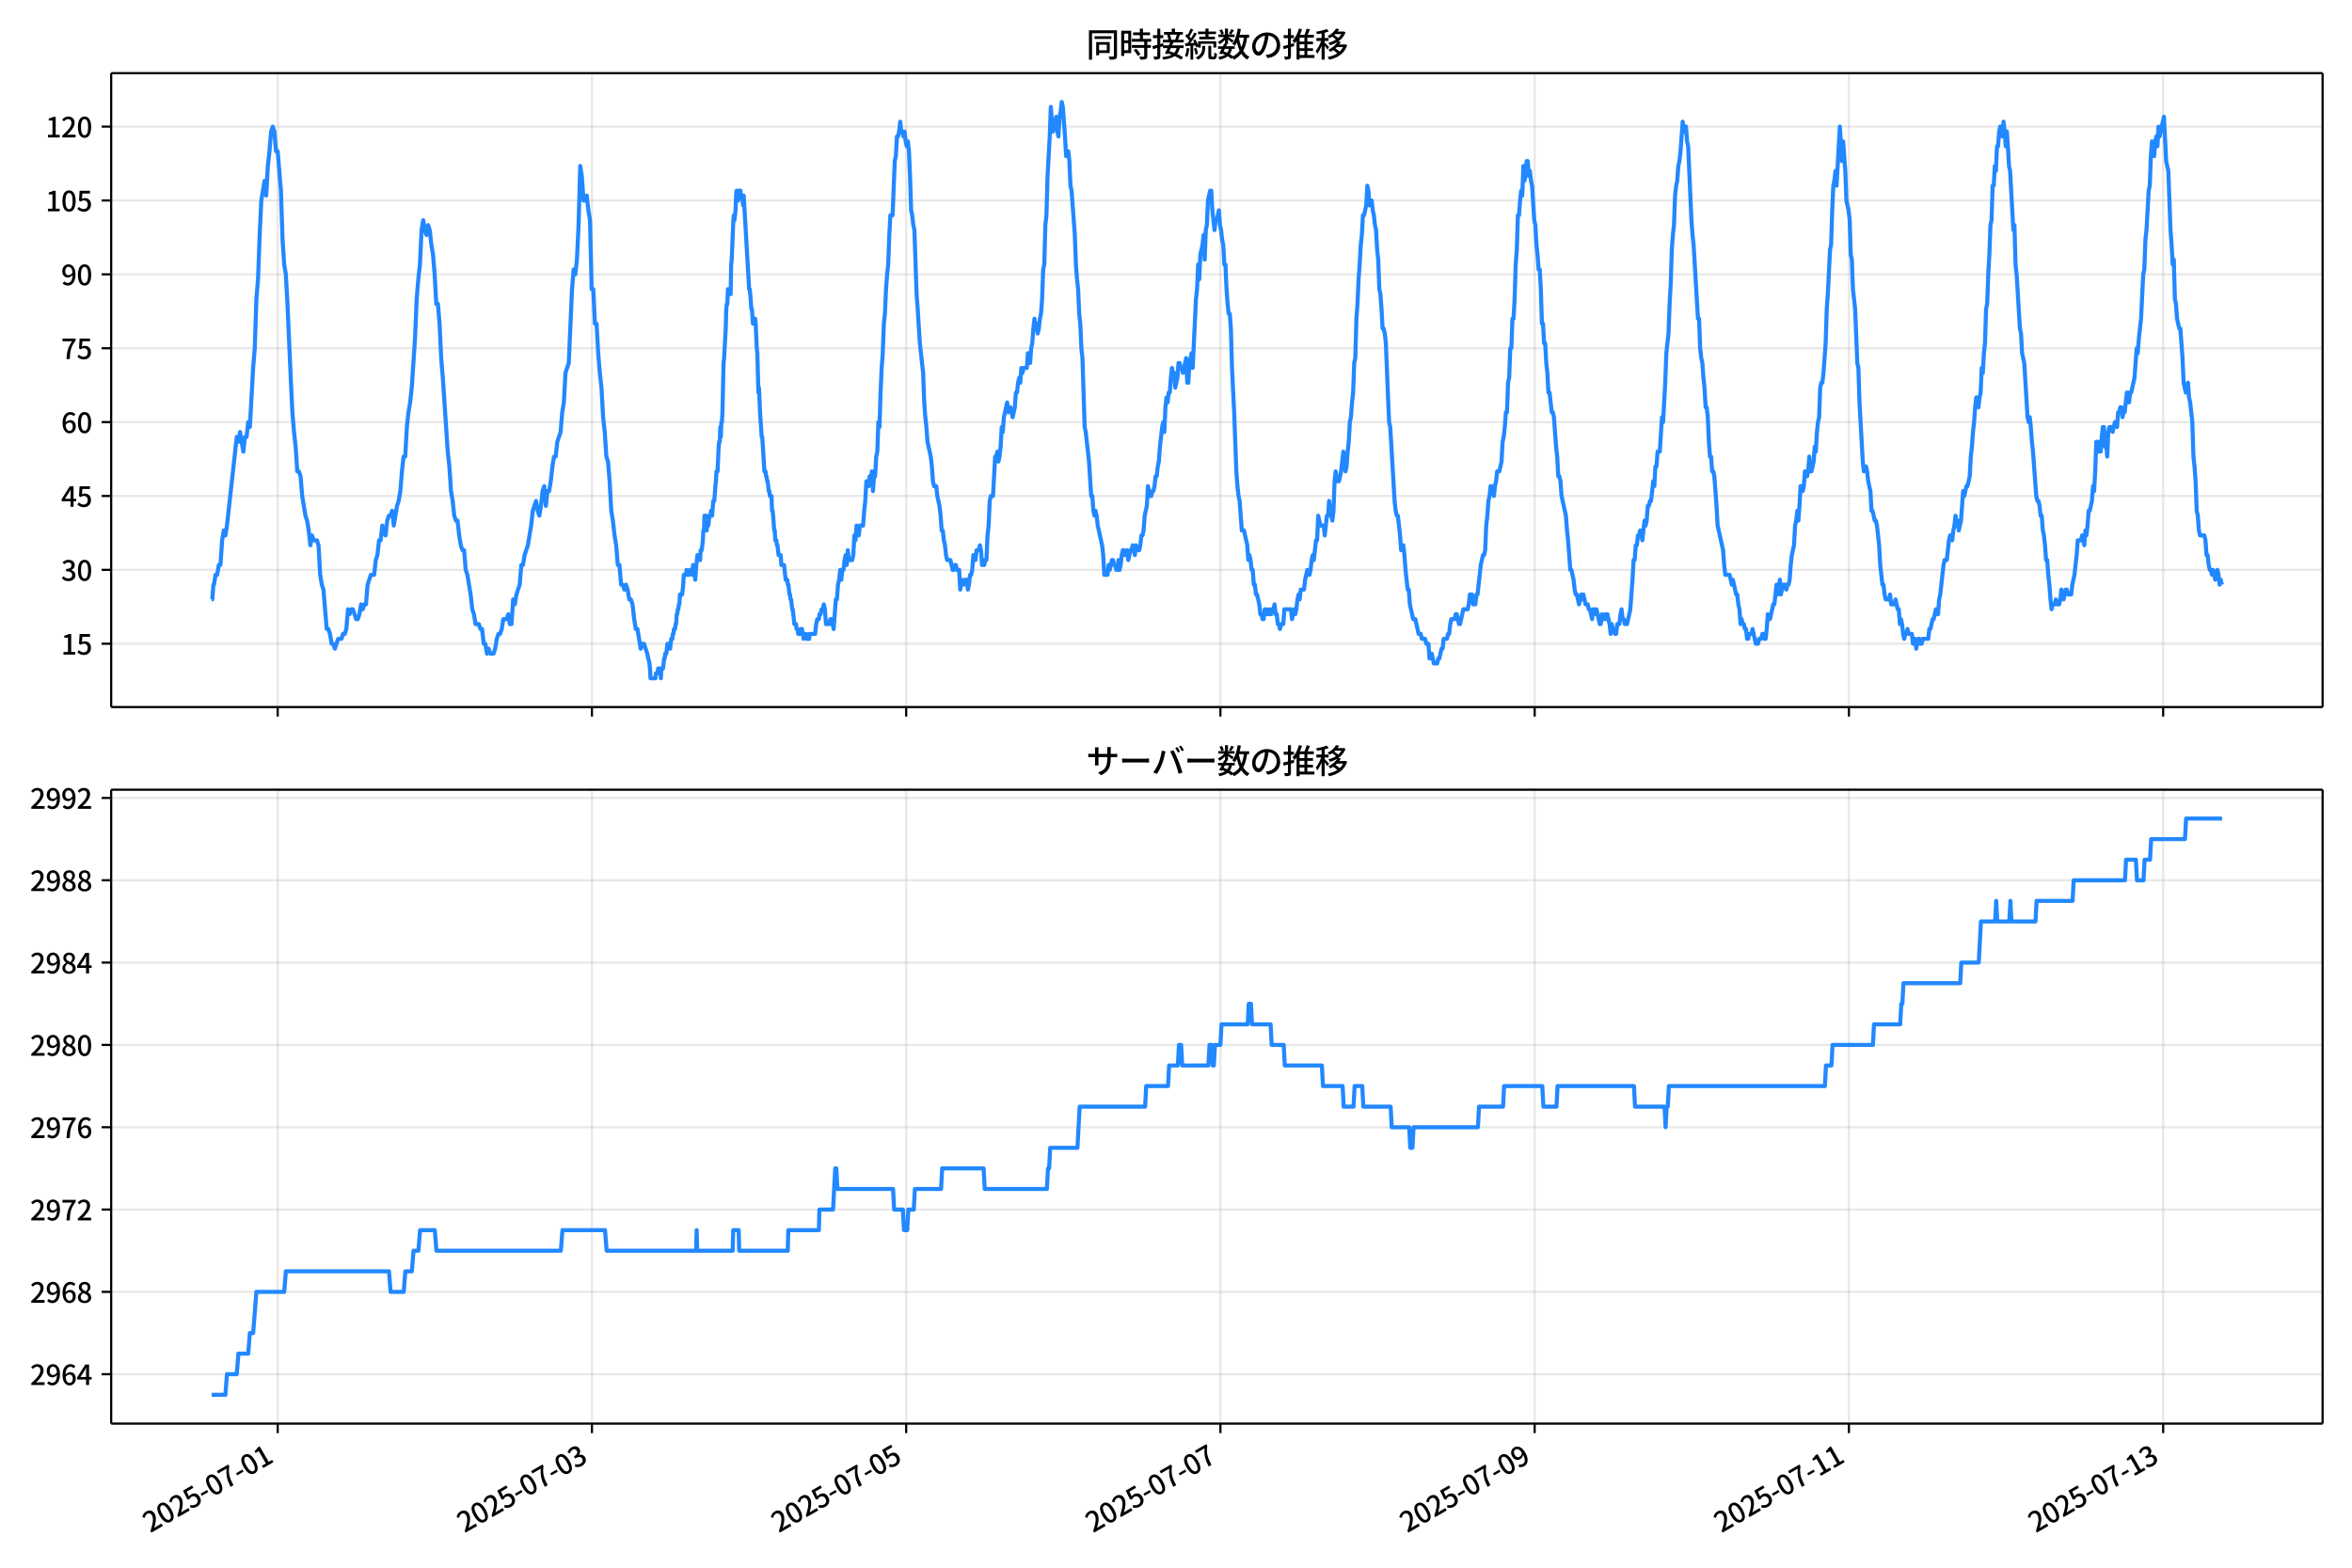 <!DOCTYPE svg  PUBLIC '-//W3C//DTD SVG 1.1//EN'  'http://www.w3.org/Graphics/SVG/1.1/DTD/svg11.dtd'>
<svg version="1.1" viewBox="0 0 864 576" xmlns="http://www.w3.org/2000/svg" xmlns:xlink="http://www.w3.org/1999/xlink">
 <defs>
  <style type="text/css">*{stroke-linejoin: round; stroke-linecap: butt}</style>
 </defs>
 <g id="aa">
  <g id="ab">
   <path d="m0 576h864v-576h-864z" fill="#fff"/>
  </g>
  <g id="ac">
   <g id="ad">
    <path d="m40.84 259.78h812.36v-232.9h-812.36z" fill="#fff"/>
   </g>
   <g id="ae">
    <g id="af">
     <g id="ag">
      <path d="m102.01 259.78v-232.9" clip-path="url(#c)" fill="none" stroke="#b0b0b0" stroke-linecap="square" stroke-opacity=".3" stroke-width=".8"/>
     </g>
     <g id="ah">
      <defs>
       <path id="f" d="m0 0v3.5" stroke="#000" stroke-width=".8"/>
      </defs>
      <use x="102.009" y="259.778" stroke="#000000" stroke-width=".8" xlink:href="#f"/>
     </g>
    </g>
    <g id="ai">
     <g id="aj">
      <path d="m217.45 259.78v-232.9" clip-path="url(#c)" fill="none" stroke="#b0b0b0" stroke-linecap="square" stroke-opacity=".3" stroke-width=".8"/>
     </g>
     <g id="ak">
      <use x="217.446" y="259.778" stroke="#000000" stroke-width=".8" xlink:href="#f"/>
     </g>
    </g>
    <g id="al">
     <g id="am">
      <path d="m332.88 259.78v-232.9" clip-path="url(#c)" fill="none" stroke="#b0b0b0" stroke-linecap="square" stroke-opacity=".3" stroke-width=".8"/>
     </g>
     <g id="an">
      <use x="332.883" y="259.778" stroke="#000000" stroke-width=".8" xlink:href="#f"/>
     </g>
    </g>
    <g id="ao">
     <g id="ap">
      <path d="m448.32 259.78v-232.9" clip-path="url(#c)" fill="none" stroke="#b0b0b0" stroke-linecap="square" stroke-opacity=".3" stroke-width=".8"/>
     </g>
     <g id="aq">
      <use x="448.32" y="259.778" stroke="#000000" stroke-width=".8" xlink:href="#f"/>
     </g>
    </g>
    <g id="ar">
     <g id="as">
      <path d="m563.76 259.78v-232.9" clip-path="url(#c)" fill="none" stroke="#b0b0b0" stroke-linecap="square" stroke-opacity=".3" stroke-width=".8"/>
     </g>
     <g id="at">
      <use x="563.756" y="259.778" stroke="#000000" stroke-width=".8" xlink:href="#f"/>
     </g>
    </g>
    <g id="au">
     <g id="av">
      <path d="m679.19 259.78v-232.9" clip-path="url(#c)" fill="none" stroke="#b0b0b0" stroke-linecap="square" stroke-opacity=".3" stroke-width=".8"/>
     </g>
     <g id="aw">
      <use x="679.193" y="259.778" stroke="#000000" stroke-width=".8" xlink:href="#f"/>
     </g>
    </g>
    <g id="ax">
     <g id="ay">
      <path d="m794.63 259.78v-232.9" clip-path="url(#c)" fill="none" stroke="#b0b0b0" stroke-linecap="square" stroke-opacity=".3" stroke-width=".8"/>
     </g>
     <g id="az">
      <use x="794.63" y="259.778" stroke="#000000" stroke-width=".8" xlink:href="#f"/>
     </g>
    </g>
   </g>
   <g id="ba">
    <g id="bb">
     <g id="bc">
      <path d="m40.84 236.52h812.36" clip-path="url(#c)" fill="none" stroke="#b0b0b0" stroke-linecap="square" stroke-opacity=".3" stroke-width=".8"/>
     </g>
     <g id="bd">
      <defs>
       <path id="e" d="m0 0h-3.5" stroke="#000" stroke-width=".8"/>
      </defs>
      <use x="40.84" y="236.524" stroke="#000000" stroke-width=".8" xlink:href="#e"/>
     </g>
     <g id="be">
      <!-- 15 -->
      <g transform="translate(22.44 240.51) scale(.1 -.1)">
       <defs>
        <path id="k" transform="scale(.016)" d="m544 0v608h1037v3277h-845v467q333 58 579 147 247 90 451 218h557v-4109h915v-608h-2694z"/>
        <path id="h" transform="scale(.016)" d="m1715-90q-365 0-653 90t-506 237q-217 147-383 307l352 480q134-134 294-246t361-183q202-70 452-70 262 0 473 118 212 119 333 346 122 227 122 541 0 460-247 716-246 256-649 256-224 0-384-64t-365-198l-365 237 141 2240h2387v-627h-1747l-109-1204q154 77 307 118 154 42 340 42 397 0 723-160t518-490q192-329 192-847 0-519-224-887t-586-560q-361-192-777-192z"/>
       </defs>
       <use xlink:href="#k"/>
       <use transform="translate(57)" xlink:href="#h"/>
      </g>
     </g>
    </g>
    <g id="bf">
     <g id="bg">
      <path d="m40.84 209.38h812.36" clip-path="url(#c)" fill="none" stroke="#b0b0b0" stroke-linecap="square" stroke-opacity=".3" stroke-width=".8"/>
     </g>
     <g id="bh">
      <use x="40.84" y="209.38" stroke="#000000" stroke-width=".8" xlink:href="#e"/>
     </g>
     <g id="bi">
      <!-- 30 -->
      <g transform="translate(22.44 213.37) scale(.1 -.1)">
       <defs>
        <path id="o" transform="scale(.016)" d="m1715-90q-371 0-656 90t-503 240q-217 150-377 323l359 474q211-205 479-359 269-153 634-153 269 0 467 92 199 93 311 266t112 423q0 256-125 451t-429 300q-304 106-835 106v551q467 0 732 105 266 106 384 291 119 186 119 423 0 307-192 489-192 183-531 183-269 0-503-119-233-118-438-316l-384 460q282 256 614 413 333 157 737 157 422 0 748-144 327-144 512-413 186-269 186-659 0-403-221-685-221-281-592-422v-26q269-70 490-227t349-400 128-557q0-422-215-726-214-304-573-468-358-163-787-163z"/>
        <path id="b" transform="scale(.016)" d="m1830-90q-460 0-806 275-346 276-535 823-188 547-188 1366 0 820 188 1357 189 538 535 803 346 266 806 266 461 0 800-269 340-269 528-803 189-534 189-1354 0-819-189-1366-188-547-528-823-339-275-800-275zm0 589q237 0 422 185 186 186 288 599 103 413 103 1091 0 679-103 1082-102 403-288 582-185 180-422 180-236 0-422-180-186-179-292-582-105-403-105-1082 0-678 105-1091 106-413 292-599 186-185 422-185z"/>
       </defs>
       <use xlink:href="#o"/>
       <use transform="translate(57)" xlink:href="#b"/>
      </g>
     </g>
    </g>
    <g id="bj">
     <g id="bk">
      <path d="m40.84 182.24h812.36" clip-path="url(#c)" fill="none" stroke="#b0b0b0" stroke-linecap="square" stroke-opacity=".3" stroke-width=".8"/>
     </g>
     <g id="bl">
      <use x="40.84" y="182.236" stroke="#000000" stroke-width=".8" xlink:href="#e"/>
     </g>
     <g id="bm">
      <!-- 45 -->
      <g transform="translate(22.44 186.22) scale(.1 -.1)">
       <defs>
        <path id="n" transform="scale(.016)" d="m2170 0v3072q0 192 12 457 13 266 20 458h-26q-90-179-183-365-92-185-195-364l-921-1415h2579v-576h-3328v493l1875 2957h858v-4717h-691z"/>
       </defs>
       <use xlink:href="#n"/>
       <use transform="translate(57)" xlink:href="#h"/>
      </g>
     </g>
    </g>
    <g id="bn">
     <g id="bo">
      <path d="m40.84 155.09h812.36" clip-path="url(#c)" fill="none" stroke="#b0b0b0" stroke-linecap="square" stroke-opacity=".3" stroke-width=".8"/>
     </g>
     <g id="bp">
      <use x="40.84" y="155.091" stroke="#000000" stroke-width=".8" xlink:href="#e"/>
     </g>
     <g id="bq">
      <!-- 60 -->
      <g transform="translate(22.44 159.08) scale(.1 -.1)">
       <defs>
        <path id="m" transform="scale(.016)" d="m1971-90q-339 0-634 144-294 144-518 435-224 292-352 733-128 442-128 1044 0 678 147 1161 148 483 397 784 250 301 570 445t665 144q397 0 688-147 292-147 490-359l-403-448q-128 154-327 253-198 99-409 99-307 0-567-182-259-182-413-605-153-422-153-1145 0-608 115-1002t326-589q212-195 493-195 212 0 375 121 163 122 259 343t96 522q0 300-90 511-89 212-259 320-169 109-419 109-211 0-451-134t-458-461l-25 538q134 192 313 323t374 201q196 71 375 71 397 0 694-163 298-163 467-490 170-326 170-825 0-468-195-817-195-348-512-544-317-195-701-195z"/>
       </defs>
       <use xlink:href="#m"/>
       <use transform="translate(57)" xlink:href="#b"/>
      </g>
     </g>
    </g>
    <g id="br">
     <g id="bs">
      <path d="m40.84 127.95h812.36" clip-path="url(#c)" fill="none" stroke="#b0b0b0" stroke-linecap="square" stroke-opacity=".3" stroke-width=".8"/>
     </g>
     <g id="bt">
      <use x="40.84" y="127.947" stroke="#000000" stroke-width=".8" xlink:href="#e"/>
     </g>
     <g id="bu">
      <!-- 75 -->
      <g transform="translate(22.44 131.93) scale(.1 -.1)">
       <defs>
        <path id="j" transform="scale(.016)" d="m1235 0q32 646 109 1187t224 1024 384 941 576 938h-2208v627h3027v-455q-409-512-665-989-256-476-397-969t-205-1053-90-1251h-755z"/>
       </defs>
       <use xlink:href="#j"/>
       <use transform="translate(57)" xlink:href="#h"/>
      </g>
     </g>
    </g>
    <g id="bv">
     <g id="bw">
      <path d="m40.84 100.8h812.36" clip-path="url(#c)" fill="none" stroke="#b0b0b0" stroke-linecap="square" stroke-opacity=".3" stroke-width=".8"/>
     </g>
     <g id="bx">
      <use x="40.84" y="100.803" stroke="#000000" stroke-width=".8" xlink:href="#e"/>
     </g>
     <g id="by">
      <!-- 90 -->
      <g transform="translate(22.44 104.79) scale(.1 -.1)">
       <defs>
        <path id="i" transform="scale(.016)" d="m1562-90q-410 0-708 150-297 151-502 356l403 461q141-160 346-256t422-96q224 0 425 102 202 103 352 333 151 230 237 614 87 384 87 941 0 589-115 970t-323 563-496 182q-205 0-372-118-166-118-262-336t-96-525q0-301 86-512 87-211 259-323 173-112 417-112 224 0 460 141 237 141 448 461l32-544q-134-180-313-314t-371-208-384-74q-391 0-689 166-297 167-467 496-169 330-169 823 0 467 195 816t515 541 698 192q339 0 636-138 298-137 519-419 221-281 349-710t128-1018q0-691-141-1187t-391-807q-249-310-563-461-313-150-652-150z"/>
       </defs>
       <use xlink:href="#i"/>
       <use transform="translate(57)" xlink:href="#b"/>
      </g>
     </g>
    </g>
    <g id="bz">
     <g id="ca">
      <path d="m40.84 73.659h812.36" clip-path="url(#c)" fill="none" stroke="#b0b0b0" stroke-linecap="square" stroke-opacity=".3" stroke-width=".8"/>
     </g>
     <g id="cb">
      <use x="40.84" y="73.659" stroke="#000000" stroke-width=".8" xlink:href="#e"/>
     </g>
     <g id="cc">
      <!-- 105 -->
      <g transform="translate(16.74 77.644) scale(.1 -.1)">
       <use xlink:href="#k"/>
       <use transform="translate(57)" xlink:href="#b"/>
       <use transform="translate(114)" xlink:href="#h"/>
      </g>
     </g>
    </g>
    <g id="cd">
     <g id="ce">
      <path d="m40.84 46.514h812.36" clip-path="url(#c)" fill="none" stroke="#b0b0b0" stroke-linecap="square" stroke-opacity=".3" stroke-width=".8"/>
     </g>
     <g id="cf">
      <use x="40.84" y="46.514" stroke="#000000" stroke-width=".8" xlink:href="#e"/>
     </g>
     <g id="cg">
      <!-- 120 -->
      <g transform="translate(16.74 50.5) scale(.1 -.1)">
       <defs>
        <path id="a" transform="scale(.016)" d="m282 0v429q697 621 1164 1136 468 515 701 956 234 442 234 826 0 256-87 451-86 196-262 301-176 106-445 106-275 0-506-151-230-150-422-368l-416 410q301 333 637 518 336 186 803 186 429 0 749-176t496-493 176-745q0-455-224-919t-615-935q-390-470-889-950 186 20 394 36t374 16h1184v-634h-3046z"/>
       </defs>
       <use xlink:href="#k"/>
       <use transform="translate(57)" xlink:href="#a"/>
       <use transform="translate(114)" xlink:href="#b"/>
      </g>
     </g>
    </g>
   </g>
   <g id="ch">
    <path d="m77.765 220.24h.215l.417-5.429h.212l.567-3.619h.6l.603-3.619h.6l.623-9.048.599-3.619.603 1.81.567-3.619 3.607-32.573.601 1.81.601-3.619 1.202 7.239.601-5.429h.601l.601-5.429.601 1.81 1.202-21.715.601-7.239.601-18.096.601-7.239.601-16.287.601-12.667 1.202-7.239.601 5.429.601-10.858.601-5.429.601-7.239.601-1.81.601 1.81.601 7.239h.601l1.202 14.477.601 18.096.601 9.048.601 3.619.601 10.858 1.202 27.144.601 12.667.601 7.239.601 5.429.601 9.048h.601l.601 1.81.601 7.239 1.202 7.239.601 1.81.601 3.619.601 5.429.601-3.619.601 1.81h1.202l.601 1.81.601 10.858.601 3.619.601 1.81 1.202 14.477h.601l.601 1.81.601 3.619h.601l.601 1.81 1.202-3.619h1.202l.601-1.81h.601l.601-1.81.601-7.239.601 1.81.601-1.81h.601l1.202 3.619h.601l.601-1.81.601-3.619.601 1.81.601-1.81h.601l.601-7.239 1.202-3.619h1.202l.601-5.429.601-1.81.601-5.429h.601l.601-5.429 1.202 3.619.601-5.429.601-1.81h.601l.601-1.81.601 5.429 1.202-7.239.601-1.81.601-3.619.601-7.239.601-5.429h.601l.601-10.858.601-5.429.601-3.619.601-5.429 1.202-18.096.601-14.477.601-7.239.601-5.429.601-12.667.601-3.619.601 3.619.601 1.81.601-3.619.601 1.81.601 5.429.601 3.619.601 7.239.601 10.858h.601l.601 7.239.601 12.667.601 7.239 1.804 27.144.601 5.429.601 9.048.601 3.619.601 5.429.601 1.81h.601l.601 5.429.601 3.619.601 1.81h.601l.601 7.239.601 1.81 1.202 7.239.601 5.429.601 1.81.601 3.619h1.202l.601 1.81h.601l.601 5.429h.601l.601 3.619.601-1.81.601 1.81h1.202l.601-1.81.601-3.619.601-1.81h.601l.601-1.81.601-3.619h1.202l.601-1.81.601 3.619h.601l.601-9.048.601 1.81.601-3.619 1.202-3.619.601-7.239h.601l.601-3.619 1.202-3.619 1.202-7.239.601-5.429 1.202-3.619.601 3.619.601 1.81.601-3.619.601-5.429.601-1.81.601 7.239.601-5.429h.601l.601-3.619.601-5.429.601-3.619h.601l.601-5.429 1.202-3.619.601-7.239.601-3.619.601-10.858 1.202-3.619 1.202-27.144.601-7.239.601 1.81.601-5.429.601-12.667.601-21.715.601 3.619.601 9.048h.601l.601-1.81.601 5.429.601 3.619.601 25.335h.601l.601 12.667h.601l.601 10.858.601 7.239.601 5.429.601 10.858.601 5.429.601 9.048.601 1.81.601 7.239.601 10.858.601 3.619.601 5.429.601 3.619.601 7.239h.601l.601 7.239h.601l.601 1.81.601-1.81.601 1.81.601 3.619h.601l.601 1.81.601 5.429.601 3.619h.601l1.202 7.239.601-1.81h.601l1.202 3.619.802 3.619.2 1.81.2 3.619h1.804l.2-1.81h.601l.2-1.81h.401l.2 1.81h.2l.2 1.81.2-3.619h.601l.401-3.619h.2l.2-1.81h.401l.401-3.619h.802l.2 1.81.401-3.619h.401l.2-1.81h.2l.2-1.81h.401l.2-1.81h.2l.2-3.619h.2l.2-1.81h.2l.2-1.81h.2l.2-3.619h.802l.401-3.619.2-3.619h.802l.2-1.81.2 1.81h.802l.2-1.81h.802l.2 1.81.2-3.619.2 1.81h.2l.401 3.619.401-5.429.401-3.619.2 1.81h.2l.2-1.81h.2l.2 1.81.2-3.619h.401l.401-3.619.2-3.619h.2l.2-5.429h.601l.2 5.429.2-1.81h.401l.401-3.619h.401l.2-1.81.2 1.81h.2l.401-5.429h.401l.401-5.429.2-1.81.2-3.619h.401l.401-9.048.2-1.81h.2l.2-5.429.2 3.619.2-5.429h.2l.2-3.619.401-18.096.2-1.81.601-10.858.2-7.239.2-1.81h.2l.2-5.429.2 1.81.2-1.81.2 1.81.2-1.81.2 1.81.2-10.858.2-1.81.601-14.477.2-1.81.2 1.81.401-3.619.2-5.429.2-1.81.2 3.619h.401l.2-3.619h.601l.2 1.81h.401l.401 3.619.2-3.619 2.004 34.383h.2l.2 1.81.401 5.429h.2l.401 5.429.2-1.81h.2l.2 1.81.2-1.81.2 1.81.401 9.048.2 1.81.401 14.477.2-1.81.401 9.048.601 9.048h.2l.802 12.667h.401l.2 1.81h.2l.2 1.81h.2l.401 3.619h.2l.2 1.81h.601l.2 5.429h.2l.2 1.81.401 5.429h.2l.2 3.619h.401l.2 1.81h.2l.401 3.619h.802l.2 3.619h1.002l.601 5.429h.601l.2 1.81h.2l.401 3.619h.2l.2 1.81h.2l.401 3.619h.2l.601 5.429h.601l.2 1.81h.401l.2 1.81h.802l.2-1.81.2 1.81.2-1.81.2 1.81h.2l.2 1.81.2-1.81h.802l.2 1.81h.802l.2-1.81h2.004l.401-3.619.401-1.81h.601l.2-1.81h.401l.401-1.81h.401l.401-1.81.401 1.81.401 5.429h1.202l.401-1.81h.401l.802 3.619.802-10.858h.401l.401-5.429.401-1.81.401-3.619.401 3.619.401-3.619h.401l.401-3.619.401-1.81.401 3.619.401-5.429.401 3.619h1.202l.401-1.81.401-7.239.401 1.81.401-5.429.401 3.619h.401l.401-3.619h1.202l.401-5.429.401-3.619.401-7.239h.401l.401 1.81.401-3.619.401 1.81.401-3.619.401 7.239.401-5.429h.401l.401-7.239.401-1.81.401-10.858.401 1.81.401-12.667.401-9.048.401-5.429.401-10.858.401-3.619.401-9.048.401-5.429.401-3.619.401-10.858.401-7.239h.802l.802-19.906.401-1.81.401-7.239h.401l.401-1.81.401-3.619.401 3.619h.401l.401 1.81.401-1.81.401 3.619.401 1.81.401-1.81.401 3.619.401 9.048.401 12.667.401 1.81.401 3.619.401 1.81.802 23.525.401 5.429.802 12.667 1.202 10.858.401 10.858.401 5.429.401 3.619.401 5.429 1.202 5.429.401 3.619.401 5.429.401 1.81h.802l.401 3.619.802 3.619.401 3.619.401 5.429h.401l.401 3.619.401 1.81.401 3.619.401 1.81h1.202l.802 3.619h.401l.401-1.81h.401l.401 1.81h.802l.401 7.239.401-3.619.401 1.81h.401l.401-1.81h.802l.401 3.619.401-1.81.401-3.619h.401l.401-1.81.401-5.429.401 1.81h.401l.401-3.619h.802l.401-1.81.401 1.81.401 5.429.401-1.81.401 1.81.401-1.81h.401l.401-9.048.401-3.619.401-9.048.401-1.81h.802l.802-14.477h.401l.401-1.81.401 3.619.401-1.81.401-3.619.401-7.239.401 1.81.401-5.429 1.202-5.429.401 3.619.401-1.81h.401l.802 3.619.802-3.619.401-5.429h.401l.401-3.619.401-1.81.401 1.81.401-5.429.401 1.81.401-1.81h1.202l.401-5.429.401 3.619h.401l.401-5.429.401-1.81.401-5.429.401-3.619.401 3.619.401-1.81.401 3.619.401-1.81.401-3.619.401-1.81.401-5.429.401-10.858.401-1.81.401-14.477.401-3.619.401-14.477.802-14.477.401-10.858.401 5.429.401 3.619.401-3.619h.401l.401-1.81.401 5.429.401 1.81.401-7.239.401-1.81.401-3.619.401 1.81.802 10.858.401 7.239.401-1.81h.401l.401 3.619.401 9.048.401 1.81 1.202 16.287.401 10.858.401 5.429.401 3.619.401 9.048.401 3.619.401 9.048.401 3.619.802 25.335.401 1.81 1.202 10.858.802 12.667h.401l.401 5.429.401 1.81.401-1.81.401 1.81.401 3.619 1.603 7.239.401 3.619.401 7.239h1.202l.401-3.619.401 1.81.802-3.619h.401l.401 1.81h.401l.401 1.81h.401l.401-3.619.401 3.619.401-1.81.401-3.619.401-1.81h.401l.401 1.81h.401l.401-1.81.401 3.619.802-3.619h.401l.401-1.81.802 3.619.401-3.619.401 1.81h.802l.401-1.81.401-3.619h.401l.401-1.81.401-5.429.802-3.619.401-7.239.802 3.619h.401l.401-1.81h.401l.401-1.81.401-3.619h.401l.401-3.619.401-1.81.401-5.429.802-7.239.401-1.81.401 3.619.401-9.048.401-3.619.401 1.81.401-3.619h.401l.401-5.429.401-3.619.401 1.81h.401l.401 5.429.802-3.619.401-5.429h.401l.401 1.81h.401l.401 1.81 1.202-5.429.401 9.048h.401l.401-7.239.802-3.619.401 5.429 1.202-25.335.401-3.619.401-9.048.401 5.429.401-9.048.802-3.619.401-3.619.401 9.048.401-10.858.401-1.81.401-9.048.802-3.619h.401l.401 7.239.802 7.239.401-3.619h.401l.802-3.619.401 5.429.401 1.81.401 3.619.401 1.81.401 7.239h.401l.401 9.048.401 5.429.401 3.619h.401l.401 5.429.401 14.477.802 16.287.802 21.715.401 5.429.401 3.619.401 1.81.802 10.858h.802l1.202 5.429.401 5.429.401-1.81.401 1.81.401 3.619h.401l.401 5.429h.401l.401 3.619h.401l.802 3.619.401 3.619h.401l.401 1.81h.401l.401-3.619.401 1.81.401-1.81.401 1.81h.401l.401-1.81.401 1.81.401-1.81h.401l.401-1.81.401 3.619h.401l.401 3.619h.401l.401 1.81.401-1.81h.802l.401-5.429h2.405l.401 3.619.802-3.619.401 1.81.401-1.81.401-3.619.401-1.81.401 1.81.401-3.619h1.202l.401-3.619.802-3.619.401 1.81h.401l.401-1.81.401-3.619.401-1.81.401 1.81.802-7.239h.401l.401-9.048.802 3.619h1.202l.401 3.619.802-7.239h.401l.401-5.429.401 3.619.802 3.619.401-3.619.401-10.858.401-3.619.401 3.619h.802l.802-3.619.802-7.239.401 1.81.401 5.429.401-1.81.401-5.429.401-3.619.401-7.239.401-1.81.401-5.429.401-3.619.401-10.858.401-1.81.401-14.477.401-5.429.401-9.048.401-5.429.401-7.239.401-3.619.401-7.239h.401l.802-3.619.401-7.239.401 1.81.401 5.429.401-1.81h.401l.401 3.619.401 1.81.401 3.619.401 1.81.401 7.239.401 3.619.401 10.858.401 1.81.401 5.429.401 7.239h.401l.401 1.81.401 3.619.802 19.906.401 9.048.401 1.81 1.603 27.144.401 3.619.401 1.81h.401l.802 7.239.401 5.429.401-1.81h.401l.401 3.619.401 5.429.802 7.239h.401l.401 5.429 1.202 5.429h.802l1.202 5.429h.802l.401 1.81h1.202l.401 1.81h.802l.401 5.429.401-1.81h.401l.802 3.619h1.202l.401-1.81h.401l.802-3.619h.401l.401-3.619h1.202l.401-1.81h.401l.401-3.619.401-1.81h1.202l.401-1.81h.401l.802 3.619h.401l1.202-5.429h1.603l.401-1.81.401-3.619h.802l.401 3.619h.802l.401-3.619h.401l1.202-10.858.802-3.619h.401l.401-1.81.401-9.048.401-3.619.401-5.429.401-1.81.401-3.619.401 1.81.401-1.81.401 3.619.401-3.619.401-1.81.401-3.619h.802l.802-3.619.401-7.239.401-1.81.401-3.619.401-5.429h.401l.401-10.858.401-1.81.401-10.858h.401l.401-10.858h.401l.401-7.239.401-12.667.401-5.429.401-12.667h.401l.401-5.429.401-3.619.401 1.81.401-10.858.401 5.429.401-1.81.401-5.429h.401l.401 5.429.401-1.81.401 3.619.401 1.81.802 12.667.401 1.81.401 7.239.401 3.619.401 5.429h.401l.401 7.239.401 12.667h.401l.401 7.239h.401l.401 7.239.401 3.619.401 7.239h.401l.802 7.239h.401l.401 1.81.802 10.858.401 3.619.401 7.239h.401l.401 1.81.401 5.429 1.603 7.239.401 5.429.401 3.619.802 10.858h.401l.802 3.619.401 3.619.401 1.81h.401l.802 3.619.802-3.619.401 1.81.401-1.81.802 3.619h.802l.401 1.81h.401l.802 3.619.401-3.619h.401l.401 1.81.401-1.81 1.202 5.429h.401l.401-3.619.401 1.81h.401l.401-1.81.401 1.81.401-1.81.802 3.619.401 3.619.401-3.619.401 1.81h.401l.401 1.81h.401l.401-3.619h.802l.401-3.619.401-1.81.401 3.619h.401l.401 1.81h.802l1.202-5.429.802-10.858.401-7.239h.401l.401-5.429h.401l.401-3.619h.401l.401-1.81.802 3.619.802-7.239.401 1.81.401-1.81.401-5.429h.401l.401-1.81h.401l.802-7.239.401 1.81.401-7.239h.401l.401-5.429h.802l.802-12.667.401 1.81.802-14.477.401-10.858.802-7.239.401-10.858.401-7.239.401-12.667.401-5.429.401-3.619.401-10.858.401-3.619.401-1.81.401-5.429.401-1.81.401-3.619.802-10.858.401 3.619.401-1.81h.401l.401 5.429.401 1.81 1.202 27.144.401 5.429.401 3.619 1.603 27.144h.401l.401 10.858.401 3.619.401 1.81.401 5.429.401 3.619.401 7.239h.401l.401 3.619.401 9.048.401 5.429h.401l.401 5.429h.401l.401 1.81.802 10.858.401 7.239 2.004 9.048.401 5.429.401 3.619h1.603l.802 3.619.401-1.81 1.202 5.429h.401l.401 3.619.401 1.81.401 5.429.401-1.81.401 1.81h.401l.401 1.81h.401l.401 3.619h.401l.401-1.81h.802l.401-1.81 1.202 5.429h.802l.401-1.81h.802l.401-1.81h.401l.401 1.81h.401l.401-3.619.401-5.429.401 1.81h.401l1.202-5.429h.401l.802-7.239.401 3.619.401-1.81.401-3.619.401 5.429.802-3.619h.802l.401 1.81.401-1.81h.401l.401-1.81.401-5.429.401-3.619.802-3.619.401-7.239.401-1.81.401-3.619.401 3.619.401-5.429.401-7.239h.401l.401 1.81.401-1.81.401-5.429h.401l.401 1.81.401-1.81.401-5.429.401 5.429h.401l.802-3.619.401-5.429.401 1.81.401-7.239.401-3.619.401-1.81.401-10.858.401-1.81h.401l.401-3.619.802-10.858.401-12.667.401-5.429.802-16.287.401-1.81.401-12.667.401-9.048.401-1.81.401-3.619.401 5.429 1.202-21.715.802 12.667.401-7.239.802 10.858.401 10.858.802 3.619.401 3.619.401 12.667.401 1.81.401 10.858.802 7.239.802 19.906.401 1.81.401 12.667 1.202 21.715.401 3.619.401-1.81h.401l.401 1.81.401 3.619.802 3.619.401 7.239h.401l.802 3.619h.401l.401 1.81.802 7.239.401 7.239.802 7.239h.401l.401 3.619.401 1.81h1.202l.401-1.81.401 3.619h1.202l.401-1.81.802 3.619h.401l.401 5.429.401-1.81.401 1.81.401 3.619.401 1.81.401-1.81h.401l.401-1.81.401 1.81h1.202l.401 3.619.401-1.81h.401l.401 3.619.802-3.619h.401l.401 1.81h.401l.401-1.81h2.004l.401-3.619h.401l.802-3.619h.401l.802-3.619.401 1.81h.401l.401-5.429.401-1.81 1.202-10.858.401-1.81h.802l.802-7.239.401-1.81h.401l.401 1.81.401-3.619.401-1.81.401-3.619.401 3.619.401-1.81.401 3.619.802-3.619.802-10.858.401 1.81.802-3.619h.401l.802-3.619.401-7.239.401-3.619.401-5.429.401-3.619.401-5.429.401-3.619h.401l.401 3.619.401-3.619.401-1.81.401-9.048.401 1.81.401-7.239.401-3.619.401-12.667.401-1.81.401-10.858.401-7.239.401-10.858.401-1.81.401-12.667h.401l.401-7.239.401 1.81.401-9.048h.401l.401-5.429.401-1.81h.401l.401 3.619.401-5.429.401 3.619.401 5.429.401-5.429.401 5.429.401 7.239.401 1.81 1.202 21.715.401-1.81.401 14.477.401 3.619 1.202 19.906.401 1.81.401 7.239.802 3.619 1.202 19.906.401 1.81.401-1.81.401 3.619.401 5.429.401 3.619 1.202 16.287.401 1.81h.401l.401 1.81.401 3.619h.401l.401 5.429.401 1.81.401 3.619.401 5.429h.401l.401 5.429.401 3.619.401 5.429.401 3.619.401-1.81h.802l.401-1.81.401 1.81h.802l.401-1.81.401-3.619.802 3.619.802-3.619h.401l.401 1.81h1.202l.401-3.619.802-3.619.802-7.239.401-5.429h1.202l.401-1.81.802 3.619.401-5.429.401 1.81.401-3.619.401-5.429h.401l.802-3.619.401-5.429.401 1.81.401-7.239.401-10.858h.401l.401 3.619.401-3.619.401 3.619.401-5.429.401-3.619h.401l.401 7.239.401-1.81.401 5.429.401-9.048.401-1.81h.802l.401 1.81.802-3.619h.401l.401 1.81.401-5.429h.401l.401-1.81h.401l.401 3.619.401-1.81h.401l.802-7.239h.401l.401 3.619.401-3.619h.401l1.202-5.429.802-10.858.401 1.81.401-5.429.802-7.239.802-16.287.401-1.81.401-10.858.401-3.619.802-14.477.401-1.81.401-10.858.401-5.429.401 3.619.401 1.81.401-5.429.401-1.81.401 3.619.401-7.239.401 3.619 1.603-7.239.802 16.287.802 3.619.802 21.715.401 5.429.401 7.239.401-1.81.401 14.477.401 1.81.401 5.429.802 3.619h.401l.802 10.858.401 9.048.802 3.619.802-3.619.401 5.429.401 1.81.802 7.239.401 12.667.401 3.619.401 5.429.401 10.858.401 1.81.401 5.429.401 1.81h1.603l.401 1.81.401 5.429h.401l.401 3.619.401 1.81h.401l.401 1.81.401-1.81.802 3.619.802-3.619.401 1.81.401 3.619.401-1.81.401 1.81v0" clip-path="url(#c)" fill="none" stroke="#28f" stroke-linecap="square" stroke-width="1.5"/>
   </g>
   <g id="ci">
    <path d="m40.84 259.78v-232.9" fill="none" stroke="#000" stroke-linecap="square" stroke-width=".8"/>
   </g>
   <g id="cj">
    <path d="m853.2 259.78v-232.9" fill="none" stroke="#000" stroke-linecap="square" stroke-width=".8"/>
   </g>
   <g id="ck">
    <path d="m40.84 259.78h812.36" fill="none" stroke="#000" stroke-linecap="square" stroke-width=".8"/>
   </g>
   <g id="cl">
    <path d="m40.84 26.88h812.36" fill="none" stroke="#000" stroke-linecap="square" stroke-width=".8"/>
   </g>
   <g id="cm">
    <!-- 同時接続数の推移 -->
    <g transform="translate(399.02 20.88) scale(.12 -.12)">
     <defs>
      <path id="x" transform="scale(.016)" d="m1587 3936h3232v-518h-3232v518zm320-1114h557v-2534h-557v2534zm301 0h2291v-2086h-2291v512h1734v1069h-1734v505zm-1683 2260h5113v-570h-4524v-5056h-589v5626zm4768 0h595v-4896q0-250-67-397t-227-218q-160-77-426-96t-675-19q-13 83-45 192t-77 218q-45 108-89 185 281-13 527-13 247 0 330 0 83 7 118 42 36 35 36 112v4890z"/>
      <path id="v" transform="scale(.016)" d="m2714 4672h3238v-525h-3238v525zm-244-1235h3712v-538h-3712v538zm20-1184h3635v-531h-3635v531zm1523 3155h595v-2310h-595v2310zm832-2451h589v-2823q0-230-61-364-61-135-227-199-167-70-423-86t-633-16q-20 121-78 285-57 163-121 284 275-6 509-9t310-3q77 6 106 28 29 23 29 93v2810zm-2023-1677 487 282q153-160 313-352t294-381q135-189 206-343l-519-313q-64 153-189 348-124 196-278 394-154 199-314 365zm-2086 3718h1619v-4281h-1619v544h1056v3187h-1056v550zm32-1843h1293v-537h-1293v537zm-320 1843h563v-4832h-563v4832z"/>
      <path id="w" transform="scale(.016)" d="m3866 5408h614v-870h-614v870zm-1479-653h3597v-518h-3597v518zm-230-1485h4e3v-518h-4e3v518zm825 922 519 102q64-160 121-342 58-182 96-352 39-170 45-304l-544-128q-6 134-42 313-35 180-83 365-48 186-112 346zm1856 109 589-71q-96-275-202-557-105-281-195-486l-518 77q58 147 122 329 64 183 118 372t86 336zm-2643-2106h3943v-518h-3943v518zm1408 685 602-115q-167-371-362-784t-390-797-362-685l-525 179q160 288 346 666t368 784 323 752zm-659-2157 358 403q352-102 733-240 381-137 752-304 371-166 697-336 327-169 558-329l-384-461q-218 160-532 336-313 176-685 345-371 170-755 323-384 154-742 263zm1894 1114 583-71q-122-550-353-944-230-393-604-662t-922-435q-547-167-1296-269-25 128-93 269-67 141-137 230 678 64 1168 192t819 349q330 221 531 550 202 330 304 791zm-4684 217q396 90 953 240 557 151 1120 311l77-544q-525-154-1053-311-528-156-963-284l-134 588zm121 2093h1965v-563h-1965v563zm819 1248h576v-5229q0-236-51-374t-192-208q-141-77-355-99-214-23-541-16-13 115-64 288t-109 294q205-6 381-6t234 0q64 0 92 28 29 29 29 93v5229z"/>
      <path id="u" transform="scale(.016)" d="m4058 5408h595v-1798h-595v1798zm-1415-563h3443v-499h-3443v499zm231-992h3008v-499h-3008v499zm-224-877h3475v-1203h-531v729h-2432v-729h-512v1203zm1964-877h551v-1881q0-122 22-157 23-35 106-35 25 0 92 0 68 0 135 0t99 0q51 0 83 54t45 224 19 515q90-70 234-131t259-93q-19-429-83-662-64-234-183-326-118-93-316-93-39 0-103 0t-134 0-138 0q-67 0-99 0-237 0-365 64t-176 218q-48 153-48 422v1881zm-1164-6h550v-455q0-243-48-528-48-284-186-579-137-294-409-572-272-279-727-503-70 90-192 208-121 118-230 195 416 205 665 438 250 234 371 474 122 240 164 467 42 228 42 413v442zm-2240 3309 524-192q-121-244-259-503-137-259-275-496t-259-416l-410 173q122 186 246 438 125 253 240 515 116 263 193 481zm716-743 500-230q-224-359-496-756-272-396-548-764-275-368-518-650l-358 205q179 211 377 483 199 272 387 569 189 298 358 592 170 295 298 551zm-1721-665 307 403q166-154 339-340 173-185 320-364t224-327l-326-460q-77 160-218 348-141 189-314 384-172 196-332 356zm1485-832 435 179q128-211 249-458 122-246 215-474 93-227 137-412l-473-211q-32 185-119 422-86 237-201 486-115 250-243 468zm-1530-583q422 26 998 54 576 29 1184 68l7-499q-570-45-1127-84-556-38-992-70l-70 531zm1702-992 436 135q121-276 214-596t118-556l-454-148q-26 237-112 563-86 327-202 602zm-1363 109 499-83q-57-455-163-897-105-441-253-748-51 32-134 73-83 42-170 83-86 42-144 62 148 294 234 697t131 813zm691 627h525v-2861h-525v2861z"/>
      <path id="q" transform="scale(.016)" d="m224 2022h3187v-499h-3187v499zm51 2247h3111v-487h-3111v487zm1127-1735 563-121q-154-320-333-672t-352-679q-173-326-326-582l-532 173q148 243 324 566t345 669q170 346 311 646zm934-832 563-64q-89-480-262-838t-461-614-701-432-976-298q-25 128-99 269t-157 237q659 102 1085 303 426 202 666 554t342 883zm422 3597 519-211q-147-218-298-436-150-217-278-377l-403 186q121 173 252 413 132 240 208 425zm-1203 109h563v-2957h-563v2957zm-1075-320 448 186q134-192 246-420 112-227 157-393l-467-211q-38 172-147 406t-237 432zm1094-1050 397-236q-160-263-400-529-240-265-519-489-278-224-553-378-51 103-141 237-89 135-179 218 269 109 534 294 266 186 493 416 228 231 368 467zm487-204q83-45 246-145 163-99 352-211t346-211 221-150l-327-423q-83 77-230 198-147 122-317 253-170 132-327 250-156 119-259 189l295 250zm1798 396h2311v-556h-2311v556zm115 1178 615-90q-103-640-263-1235t-384-1101q-224-505-512-889-44 57-134 134t-186 157-166 125q275 339 473 796 199 458 340 995 141 538 217 1108zm1223-1510 614-58q-147-1101-445-1940-297-838-813-1443-515-604-1321-1014-26 71-90 177-64 105-134 208-70 102-128 159 742 346 1212 880 471 535 730 1290 260 755 375 1741zm-1005-135q134-851 387-1597 253-745 659-1305 407-560 1002-874-70-57-154-150-83-93-154-189-70-96-121-179-633 371-1056 988-422 618-688 1434-265 816-425 1783l550 89zm-3309-3065 327 416q377-148 754-330 378-182 701-378 324-195 548-368l-416-435q-211 179-519 378-307 198-666 383-358 186-729 334z"/>
      <path id="t" transform="scale(.016)" d="m3686 4378q-64-493-163-1041-99-547-265-1084-192-653-432-1104t-522-688-595-237q-320 0-596 221-275 221-448 621-172 400-172 931 0 537 220 1017 221 480 611 851 391 372 909 583 519 211 1121 211 576 0 1040-186 464-185 793-515 330-329 502-771 173-441 173-941 0-672-278-1194-278-521-816-851-538-329-1318-444l-378 601q166 20 307 42t263 48q307 70 585 217 279 148 496 375 218 227 342 534 125 308 125 692t-122 713q-121 330-358 573-236 243-582 380-346 138-781 138-525 0-935-186-409-185-694-489-284-304-432-656-147-352-147-678 0-365 89-605 90-240 224-355 135-115 276-115t288 144 297 457q151 314 298 800 147 461 246 982 100 522 145 1021l684-12z"/>
      <path id="r" transform="scale(.016)" d="m2995 2925h2893v-519h-2893v519zm0-1280h2893v-519h-2893v519zm-64-1299h3232v-557h-3232v557zm1312 3577h563v-3763h-563v3763zm429 1466 634-141q-154-390-340-794-185-403-339-684l-512 140q103 199 208 458 106 259 195 528 90 269 154 493zm-1472 25 582-147q-153-518-371-1018-217-499-483-931t-573-758q-38 64-109 160-70 96-147 198-77 103-141 160 416 416 733 1034t509 1302zm128-1203h2720v-537h-2720v-4205h-582v4422l313 320h269zm-3174-2157q396 90 953 240 557 151 1120 311l77-544q-525-154-1053-311-528-156-963-284l-134 588zm121 2093h1965v-563h-1965v563zm819 1248h576v-5229q0-236-51-374t-192-208q-141-77-355-99-214-23-541-16-13 115-64 288t-109 294q205-6 381-6t234 0q64 0 92 28 29 29 29 93v5229z"/>
      <path id="p" transform="scale(.016)" d="m4051 5402 595-109q-281-493-729-941t-1107-806q-39 64-106 144t-141 153q-73 74-137 119 608 288 1011 678t614 762zm-77-557h1511v-493h-1863l352 493zm1293 0h109l109 25 384-179q-192-505-496-905t-695-701q-390-301-845-519-454-217-947-358-44 109-137 253t-176 227q448 109 867 294 419 186 777 445 359 259 631 592t419 730v96zm-1990-954 377 307q167-96 336-218 170-121 320-249 151-128 247-237l-397-332q-90 108-237 236t-317 259q-169 132-329 234zm1107-934 595-109q-307-538-803-1031-496-492-1232-876-38 64-102 144t-138 156q-74 77-138 116 455 217 807 483t604 554q253 288 407 563zm-90-589h1460v-506h-1818l358 506zm1268 0h121l109 26 384-167q-192-614-531-1075t-787-794q-448-332-983-553-534-221-1129-355-45 115-132 269-86 153-176 249 551 96 1043 285 493 189 903 473 410 285 714 669t464 883v90zm-2132-1056 410 339q186-102 384-237 198-134 371-275t282-269l-435-371q-103 128-270 272-166 144-361 288t-381 253zm-2150 3533h589v-5376h-589v5376zm-992-1242h2336v-569h-2336v569zm1024-224 365-160q-96-339-231-707-134-368-291-727-157-358-336-672-179-313-365-537-44 128-134 291t-160 272q173 192 339 457 167 266 323 570 157 304 282 618t208 595zm941 1946 416-467q-314-122-695-221-380-99-784-173-403-74-780-131-20 102-71 236-51 135-102 231 358 58 732 138 375 80 711 179t573 208zm-397-2579q58-45 179-170 122-125 266-266 144-140 259-265t160-183l-352-473q-58 102-157 255-99 154-218 317-118 164-227 311-108 147-185 237l275 237z"/>
     </defs>
     <use xlink:href="#x"/>
     <use transform="translate(100)" xlink:href="#v"/>
     <use transform="translate(200)" xlink:href="#w"/>
     <use transform="translate(300)" xlink:href="#u"/>
     <use transform="translate(400)" xlink:href="#q"/>
     <use transform="translate(500)" xlink:href="#t"/>
     <use transform="translate(600)" xlink:href="#r"/>
     <use transform="translate(700)" xlink:href="#p"/>
    </g>
   </g>
  </g>
  <g id="cn">
   <g id="co">
    <path d="m40.84 523.06h812.36v-232.9h-812.36z" fill="#fff"/>
   </g>
   <g id="cp">
    <g id="cq">
     <g id="cr">
      <path d="m102.01 523.06v-232.9" clip-path="url(#d)" fill="none" stroke="#b0b0b0" stroke-linecap="square" stroke-opacity=".3" stroke-width=".8"/>
     </g>
     <g id="cs">
      <use x="102.009" y="523.055" stroke="#000000" stroke-width=".8" xlink:href="#f"/>
     </g>
     <g id="ct">
      <!-- 2025-07-01 -->
      <g transform="translate(55.22 563.33) rotate(-30) scale(.1 -.1)">
       <defs>
        <path id="g" transform="scale(.016)" d="m301 1536v544h1689v-544h-1689z"/>
       </defs>
       <use xlink:href="#a"/>
       <use transform="translate(57)" xlink:href="#b"/>
       <use transform="translate(114)" xlink:href="#a"/>
       <use transform="translate(171)" xlink:href="#h"/>
       <use transform="translate(228)" xlink:href="#g"/>
       <use transform="translate(263.7)" xlink:href="#b"/>
       <use transform="translate(320.7)" xlink:href="#j"/>
       <use transform="translate(377.7)" xlink:href="#g"/>
       <use transform="translate(413.4)" xlink:href="#b"/>
       <use transform="translate(470.4)" xlink:href="#k"/>
      </g>
     </g>
    </g>
    <g id="cu">
     <g id="cv">
      <path d="m217.45 523.06v-232.9" clip-path="url(#d)" fill="none" stroke="#b0b0b0" stroke-linecap="square" stroke-opacity=".3" stroke-width=".8"/>
     </g>
     <g id="cw">
      <use x="217.446" y="523.055" stroke="#000000" stroke-width=".8" xlink:href="#f"/>
     </g>
     <g id="cx">
      <!-- 2025-07-03 -->
      <g transform="translate(170.66 563.33) rotate(-30) scale(.1 -.1)">
       <use xlink:href="#a"/>
       <use transform="translate(57)" xlink:href="#b"/>
       <use transform="translate(114)" xlink:href="#a"/>
       <use transform="translate(171)" xlink:href="#h"/>
       <use transform="translate(228)" xlink:href="#g"/>
       <use transform="translate(263.7)" xlink:href="#b"/>
       <use transform="translate(320.7)" xlink:href="#j"/>
       <use transform="translate(377.7)" xlink:href="#g"/>
       <use transform="translate(413.4)" xlink:href="#b"/>
       <use transform="translate(470.4)" xlink:href="#o"/>
      </g>
     </g>
    </g>
    <g id="cy">
     <g id="cz">
      <path d="m332.88 523.06v-232.9" clip-path="url(#d)" fill="none" stroke="#b0b0b0" stroke-linecap="square" stroke-opacity=".3" stroke-width=".8"/>
     </g>
     <g id="da">
      <use x="332.883" y="523.055" stroke="#000000" stroke-width=".8" xlink:href="#f"/>
     </g>
     <g id="db">
      <!-- 2025-07-05 -->
      <g transform="translate(286.09 563.33) rotate(-30) scale(.1 -.1)">
       <use xlink:href="#a"/>
       <use transform="translate(57)" xlink:href="#b"/>
       <use transform="translate(114)" xlink:href="#a"/>
       <use transform="translate(171)" xlink:href="#h"/>
       <use transform="translate(228)" xlink:href="#g"/>
       <use transform="translate(263.7)" xlink:href="#b"/>
       <use transform="translate(320.7)" xlink:href="#j"/>
       <use transform="translate(377.7)" xlink:href="#g"/>
       <use transform="translate(413.4)" xlink:href="#b"/>
       <use transform="translate(470.4)" xlink:href="#h"/>
      </g>
     </g>
    </g>
    <g id="dc">
     <g id="dd">
      <path d="m448.32 523.06v-232.9" clip-path="url(#d)" fill="none" stroke="#b0b0b0" stroke-linecap="square" stroke-opacity=".3" stroke-width=".8"/>
     </g>
     <g id="de">
      <use x="448.32" y="523.055" stroke="#000000" stroke-width=".8" xlink:href="#f"/>
     </g>
     <g id="df">
      <!-- 2025-07-07 -->
      <g transform="translate(401.53 563.33) rotate(-30) scale(.1 -.1)">
       <use xlink:href="#a"/>
       <use transform="translate(57)" xlink:href="#b"/>
       <use transform="translate(114)" xlink:href="#a"/>
       <use transform="translate(171)" xlink:href="#h"/>
       <use transform="translate(228)" xlink:href="#g"/>
       <use transform="translate(263.7)" xlink:href="#b"/>
       <use transform="translate(320.7)" xlink:href="#j"/>
       <use transform="translate(377.7)" xlink:href="#g"/>
       <use transform="translate(413.4)" xlink:href="#b"/>
       <use transform="translate(470.4)" xlink:href="#j"/>
      </g>
     </g>
    </g>
    <g id="dg">
     <g id="dh">
      <path d="m563.76 523.06v-232.9" clip-path="url(#d)" fill="none" stroke="#b0b0b0" stroke-linecap="square" stroke-opacity=".3" stroke-width=".8"/>
     </g>
     <g id="di">
      <use x="563.756" y="523.055" stroke="#000000" stroke-width=".8" xlink:href="#f"/>
     </g>
     <g id="dj">
      <!-- 2025-07-09 -->
      <g transform="translate(516.97 563.33) rotate(-30) scale(.1 -.1)">
       <use xlink:href="#a"/>
       <use transform="translate(57)" xlink:href="#b"/>
       <use transform="translate(114)" xlink:href="#a"/>
       <use transform="translate(171)" xlink:href="#h"/>
       <use transform="translate(228)" xlink:href="#g"/>
       <use transform="translate(263.7)" xlink:href="#b"/>
       <use transform="translate(320.7)" xlink:href="#j"/>
       <use transform="translate(377.7)" xlink:href="#g"/>
       <use transform="translate(413.4)" xlink:href="#b"/>
       <use transform="translate(470.4)" xlink:href="#i"/>
      </g>
     </g>
    </g>
    <g id="dk">
     <g id="dl">
      <path d="m679.19 523.06v-232.9" clip-path="url(#d)" fill="none" stroke="#b0b0b0" stroke-linecap="square" stroke-opacity=".3" stroke-width=".8"/>
     </g>
     <g id="dm">
      <use x="679.193" y="523.055" stroke="#000000" stroke-width=".8" xlink:href="#f"/>
     </g>
     <g id="dn">
      <!-- 2025-07-11 -->
      <g transform="translate(632.4 563.33) rotate(-30) scale(.1 -.1)">
       <use xlink:href="#a"/>
       <use transform="translate(57)" xlink:href="#b"/>
       <use transform="translate(114)" xlink:href="#a"/>
       <use transform="translate(171)" xlink:href="#h"/>
       <use transform="translate(228)" xlink:href="#g"/>
       <use transform="translate(263.7)" xlink:href="#b"/>
       <use transform="translate(320.7)" xlink:href="#j"/>
       <use transform="translate(377.7)" xlink:href="#g"/>
       <use transform="translate(413.4)" xlink:href="#k"/>
       <use transform="translate(470.4)" xlink:href="#k"/>
      </g>
     </g>
    </g>
    <g id="do">
     <g id="dp">
      <path d="m794.63 523.06v-232.9" clip-path="url(#d)" fill="none" stroke="#b0b0b0" stroke-linecap="square" stroke-opacity=".3" stroke-width=".8"/>
     </g>
     <g id="dq">
      <use x="794.63" y="523.055" stroke="#000000" stroke-width=".8" xlink:href="#f"/>
     </g>
     <g id="dr">
      <!-- 2025-07-13 -->
      <g transform="translate(747.84 563.33) rotate(-30) scale(.1 -.1)">
       <use xlink:href="#a"/>
       <use transform="translate(57)" xlink:href="#b"/>
       <use transform="translate(114)" xlink:href="#a"/>
       <use transform="translate(171)" xlink:href="#h"/>
       <use transform="translate(228)" xlink:href="#g"/>
       <use transform="translate(263.7)" xlink:href="#b"/>
       <use transform="translate(320.7)" xlink:href="#j"/>
       <use transform="translate(377.7)" xlink:href="#g"/>
       <use transform="translate(413.4)" xlink:href="#k"/>
       <use transform="translate(470.4)" xlink:href="#o"/>
      </g>
     </g>
    </g>
   </g>
   <g id="ds">
    <g id="dt">
     <g id="du">
      <path d="m40.84 504.91h812.36" clip-path="url(#d)" fill="none" stroke="#b0b0b0" stroke-linecap="square" stroke-opacity=".3" stroke-width=".8"/>
     </g>
     <g id="dv">
      <use x="40.84" y="504.908" stroke="#000000" stroke-width=".8" xlink:href="#e"/>
     </g>
     <g id="dw">
      <!-- 2964 -->
      <g transform="translate(11.04 508.89) scale(.1 -.1)">
       <use xlink:href="#a"/>
       <use transform="translate(57)" xlink:href="#i"/>
       <use transform="translate(114)" xlink:href="#m"/>
       <use transform="translate(171)" xlink:href="#n"/>
      </g>
     </g>
    </g>
    <g id="dx">
     <g id="dy">
      <path d="m40.84 474.66h812.36" clip-path="url(#d)" fill="none" stroke="#b0b0b0" stroke-linecap="square" stroke-opacity=".3" stroke-width=".8"/>
     </g>
     <g id="dz">
      <use x="40.84" y="474.661" stroke="#000000" stroke-width=".8" xlink:href="#e"/>
     </g>
     <g id="ea">
      <!-- 2968 -->
      <g transform="translate(11.04 478.65) scale(.1 -.1)">
       <defs>
        <path id="l" transform="scale(.016)" d="m1830-90q-441 0-787 163-345 164-547 448-202 285-202 650 0 314 122 557t314 419 403 291v32q-256 186-442 458-185 272-185 643 0 365 176 640t480 425q304 151 694 151 410 0 704-160t457-439q164-278 164-649 0-237-96-448t-234-381q-137-169-291-278v-32q218-115 397-285 179-169 288-406t109-557q0-346-189-628-189-281-532-448-342-166-803-166zm314 2708q205 198 310 419 106 221 106 464 0 211-83 384t-247 272q-163 99-393 99-288 0-480-183-192-182-192-502 0-256 134-429 135-172 359-294t486-230zm-294-2170q236 0 418 89 183 90 285 253 103 164 103 388 0 211-90 367-89 157-246 272-157 116-368 215t-454 195q-244-173-398-426-153-252-153-553 0-237 118-416 119-179 324-282 205-102 461-102z"/>
       </defs>
       <use xlink:href="#a"/>
       <use transform="translate(57)" xlink:href="#i"/>
       <use transform="translate(114)" xlink:href="#m"/>
       <use transform="translate(171)" xlink:href="#l"/>
      </g>
     </g>
    </g>
    <g id="eb">
     <g id="ec">
      <path d="m40.84 444.41h812.36" clip-path="url(#d)" fill="none" stroke="#b0b0b0" stroke-linecap="square" stroke-opacity=".3" stroke-width=".8"/>
     </g>
     <g id="ed">
      <use x="40.84" y="444.415" stroke="#000000" stroke-width=".8" xlink:href="#e"/>
     </g>
     <g id="ee">
      <!-- 2972 -->
      <g transform="translate(11.04 448.4) scale(.1 -.1)">
       <use xlink:href="#a"/>
       <use transform="translate(57)" xlink:href="#i"/>
       <use transform="translate(114)" xlink:href="#j"/>
       <use transform="translate(171)" xlink:href="#a"/>
      </g>
     </g>
    </g>
    <g id="ef">
     <g id="eg">
      <path d="m40.84 414.17h812.36" clip-path="url(#d)" fill="none" stroke="#b0b0b0" stroke-linecap="square" stroke-opacity=".3" stroke-width=".8"/>
     </g>
     <g id="eh">
      <use x="40.84" y="414.168" stroke="#000000" stroke-width=".8" xlink:href="#e"/>
     </g>
     <g id="ei">
      <!-- 2976 -->
      <g transform="translate(11.04 418.15) scale(.1 -.1)">
       <use xlink:href="#a"/>
       <use transform="translate(57)" xlink:href="#i"/>
       <use transform="translate(114)" xlink:href="#j"/>
       <use transform="translate(171)" xlink:href="#m"/>
      </g>
     </g>
    </g>
    <g id="ej">
     <g id="ek">
      <path d="m40.84 383.92h812.36" clip-path="url(#d)" fill="none" stroke="#b0b0b0" stroke-linecap="square" stroke-opacity=".3" stroke-width=".8"/>
     </g>
     <g id="el">
      <use x="40.84" y="383.922" stroke="#000000" stroke-width=".8" xlink:href="#e"/>
     </g>
     <g id="em">
      <!-- 2980 -->
      <g transform="translate(11.04 387.91) scale(.1 -.1)">
       <use xlink:href="#a"/>
       <use transform="translate(57)" xlink:href="#i"/>
       <use transform="translate(114)" xlink:href="#l"/>
       <use transform="translate(171)" xlink:href="#b"/>
      </g>
     </g>
    </g>
    <g id="en">
     <g id="eo">
      <path d="m40.84 353.68h812.36" clip-path="url(#d)" fill="none" stroke="#b0b0b0" stroke-linecap="square" stroke-opacity=".3" stroke-width=".8"/>
     </g>
     <g id="ep">
      <use x="40.84" y="353.675" stroke="#000000" stroke-width=".8" xlink:href="#e"/>
     </g>
     <g id="eq">
      <!-- 2984 -->
      <g transform="translate(11.04 357.66) scale(.1 -.1)">
       <use xlink:href="#a"/>
       <use transform="translate(57)" xlink:href="#i"/>
       <use transform="translate(114)" xlink:href="#l"/>
       <use transform="translate(171)" xlink:href="#n"/>
      </g>
     </g>
    </g>
    <g id="er">
     <g id="es">
      <path d="m40.84 323.43h812.36" clip-path="url(#d)" fill="none" stroke="#b0b0b0" stroke-linecap="square" stroke-opacity=".3" stroke-width=".8"/>
     </g>
     <g id="et">
      <use x="40.84" y="323.429" stroke="#000000" stroke-width=".8" xlink:href="#e"/>
     </g>
     <g id="eu">
      <!-- 2988 -->
      <g transform="translate(11.04 327.41) scale(.1 -.1)">
       <use xlink:href="#a"/>
       <use transform="translate(57)" xlink:href="#i"/>
       <use transform="translate(114)" xlink:href="#l"/>
       <use transform="translate(171)" xlink:href="#l"/>
      </g>
     </g>
    </g>
    <g id="ev">
     <g id="ew">
      <path d="m40.84 293.18h812.36" clip-path="url(#d)" fill="none" stroke="#b0b0b0" stroke-linecap="square" stroke-opacity=".3" stroke-width=".8"/>
     </g>
     <g id="ex">
      <use x="40.84" y="293.182" stroke="#000000" stroke-width=".8" xlink:href="#e"/>
     </g>
     <g id="ey">
      <!-- 2992 -->
      <g transform="translate(11.04 297.17) scale(.1 -.1)">
       <use xlink:href="#a"/>
       <use transform="translate(57)" xlink:href="#i"/>
       <use transform="translate(114)" xlink:href="#i"/>
       <use transform="translate(171)" xlink:href="#a"/>
      </g>
     </g>
    </g>
   </g>
   <g id="ez">
    <path d="m77.765 512.47h5.039l.567-7.562h3.607l.601-7.562h3.607l.601-7.562h1.202l1.202-15.123h10.221l.601-7.562h37.878l.601 7.562h4.81l.601-7.562h2.405l.601-7.562h1.804l.601-7.562h5.411l.601 7.562h45.694l.601-7.562h15.632l.601 7.562h32.867l.2-7.562.2 7.562h13.027l.2-7.562h2.004l.2 7.562h17.837l.2-7.562h11.223l.2-7.562h5.01l.802-15.123h.401l.401 7.562h20.442l.401 7.562h3.207l.401 7.562h1.202l.401-7.562h2.004l.401-7.562h9.62l.401-7.562h15.231l.401 7.562h22.847l.401-7.562h.401l.401-7.562h10.021l.802-15.123h24.049l.401-7.562h8.016l.401-7.562h3.207l.401-7.562h.802l.401 7.562h9.62l.401-7.562h.802l.401 7.562h.401l.401-7.562h2.004l.401-7.562h9.62l.401-7.562h.802l.401 7.562h6.814l.401 7.562h4.409l.401 7.562h13.628l.401 7.562h7.215l.401 7.562h3.607l.401-7.562h2.806l.401 7.562h10.021l.401 7.562h6.413l.401 7.562h.802l.401-7.562h23.649l.401-7.562h8.818l.401-7.562h14.029l.401 7.562h4.81l.401-7.562h28.058l.401 7.562h10.822l.401 7.562.401-7.562h.401l.401-7.562h57.318l.401-7.562h2.004l.401-7.562h14.83l.401-7.562h9.62l.401-7.562h.401l.401-7.562h20.843l.401-7.562h6.413l.802-15.123h5.211l.401-7.562.401 7.562h4.409l.401-7.562.401 7.562h8.818l.401-7.562h13.227l.401-7.562h18.839l.401-7.562h3.607l.401 7.562h2.405l.401-7.562h2.004l.401-7.562h12.425l.401-7.562h13.227v0" clip-path="url(#d)" fill="none" stroke="#28f" stroke-linecap="square" stroke-width="1.5"/>
   </g>
   <g id="fa">
    <path d="m40.84 523.06v-232.9" fill="none" stroke="#000" stroke-linecap="square" stroke-width=".8"/>
   </g>
   <g id="fb">
    <path d="m853.2 523.06v-232.9" fill="none" stroke="#000" stroke-linecap="square" stroke-width=".8"/>
   </g>
   <g id="fc">
    <path d="m40.84 523.06h812.36" fill="none" stroke="#000" stroke-linecap="square" stroke-width=".8"/>
   </g>
   <g id="fd">
    <path d="m40.84 290.16h812.36" fill="none" stroke="#000" stroke-linecap="square" stroke-width=".8"/>
   </g>
   <g id="fe">
    <!-- サーバー数の推移 -->
    <g transform="translate(399.02 284.16) scale(.12 -.12)">
     <defs>
      <path id="z" transform="scale(.016)" d="m4685 2893q0-621-84-1111-83-489-288-877-204-387-569-691t-928-560l-544 512q448 167 781 371 333 205 550 503 218 298 323 739 106 442 106 1075v1620q0 192-10 339-9 147-22 217h723q-6-70-22-217t-16-339v-1581zm-2304 2086q-7-64-23-199-16-134-16-313v-2317q0-128 6-256 7-128 13-224 7-96 13-140h-710q6 44 12 140 7 96 13 221 7 125 7 259v2317q0 122-10 256-9 135-28 256h723zm-1978-1197q45-12 144-22t237-20q138-9 285-9h4217q237 0 394 13t246 26v-679q-76 7-240 13-163 6-393 6h-4224q-147 0-282-3-134-3-234-10-99-6-150-12v697z"/>
      <path id="s" transform="scale(.016)" d="m621 2854q109-6 265-16 157-9 339-16 183-6 349-6 128 0 352 0t509 0 598 0q314 0 624 0 311 0 586 0t486 0q212 0 327 0 230 0 416 16t301 22v-793q-109 6-308 19-198 13-409 13-109 0-324 0-214 0-489 0t-586 0q-310 0-624 0-313 0-598 0t-509 0-352 0q-262 0-525-10-262-9-428-22v793z"/>
      <path id="y" transform="scale(.016)" d="m4941 5037q83-109 176-269t182-320q90-160 154-288l-416-179q-96 192-240 448t-272 435l416 173zm723 275q83-122 182-282 100-160 196-317 96-156 153-271l-416-186q-102 205-246 454-144 250-279 429l410 173zm-4339-3360q102 262 201 556 100 295 183 612t144 630q61 314 93 602l723-147q-19-83-45-183-26-99-48-195t-42-166q-32-154-86-394t-131-512-164-551q-86-278-182-514-115-301-269-618-153-317-326-618-173-300-346-550l-697 294q301 397 563 874t429 880zm3155 198q-96 250-215 531-118 282-243 567-124 285-246 534-122 250-224 429l659 218q96-179 221-429t253-535q128-284 249-566 122-281 218-525 90-230 195-518 106-288 211-592 106-304 195-589 90-285 154-515l-729-237q-84 352-199 736t-240 768-259 723z"/>
     </defs>
     <use xlink:href="#z"/>
     <use transform="translate(100)" xlink:href="#s"/>
     <use transform="translate(200)" xlink:href="#y"/>
     <use transform="translate(300)" xlink:href="#s"/>
     <use transform="translate(400)" xlink:href="#q"/>
     <use transform="translate(500)" xlink:href="#t"/>
     <use transform="translate(600)" xlink:href="#r"/>
     <use transform="translate(700)" xlink:href="#p"/>
    </g>
   </g>
  </g>
 </g>
 <defs>
  <clipPath id="c">
   <rect x="40.84" y="26.88" width="812.36" height="232.9"/>
  </clipPath>
  <clipPath id="d">
   <rect x="40.84" y="290.16" width="812.36" height="232.9"/>
  </clipPath>
 </defs>
</svg>
